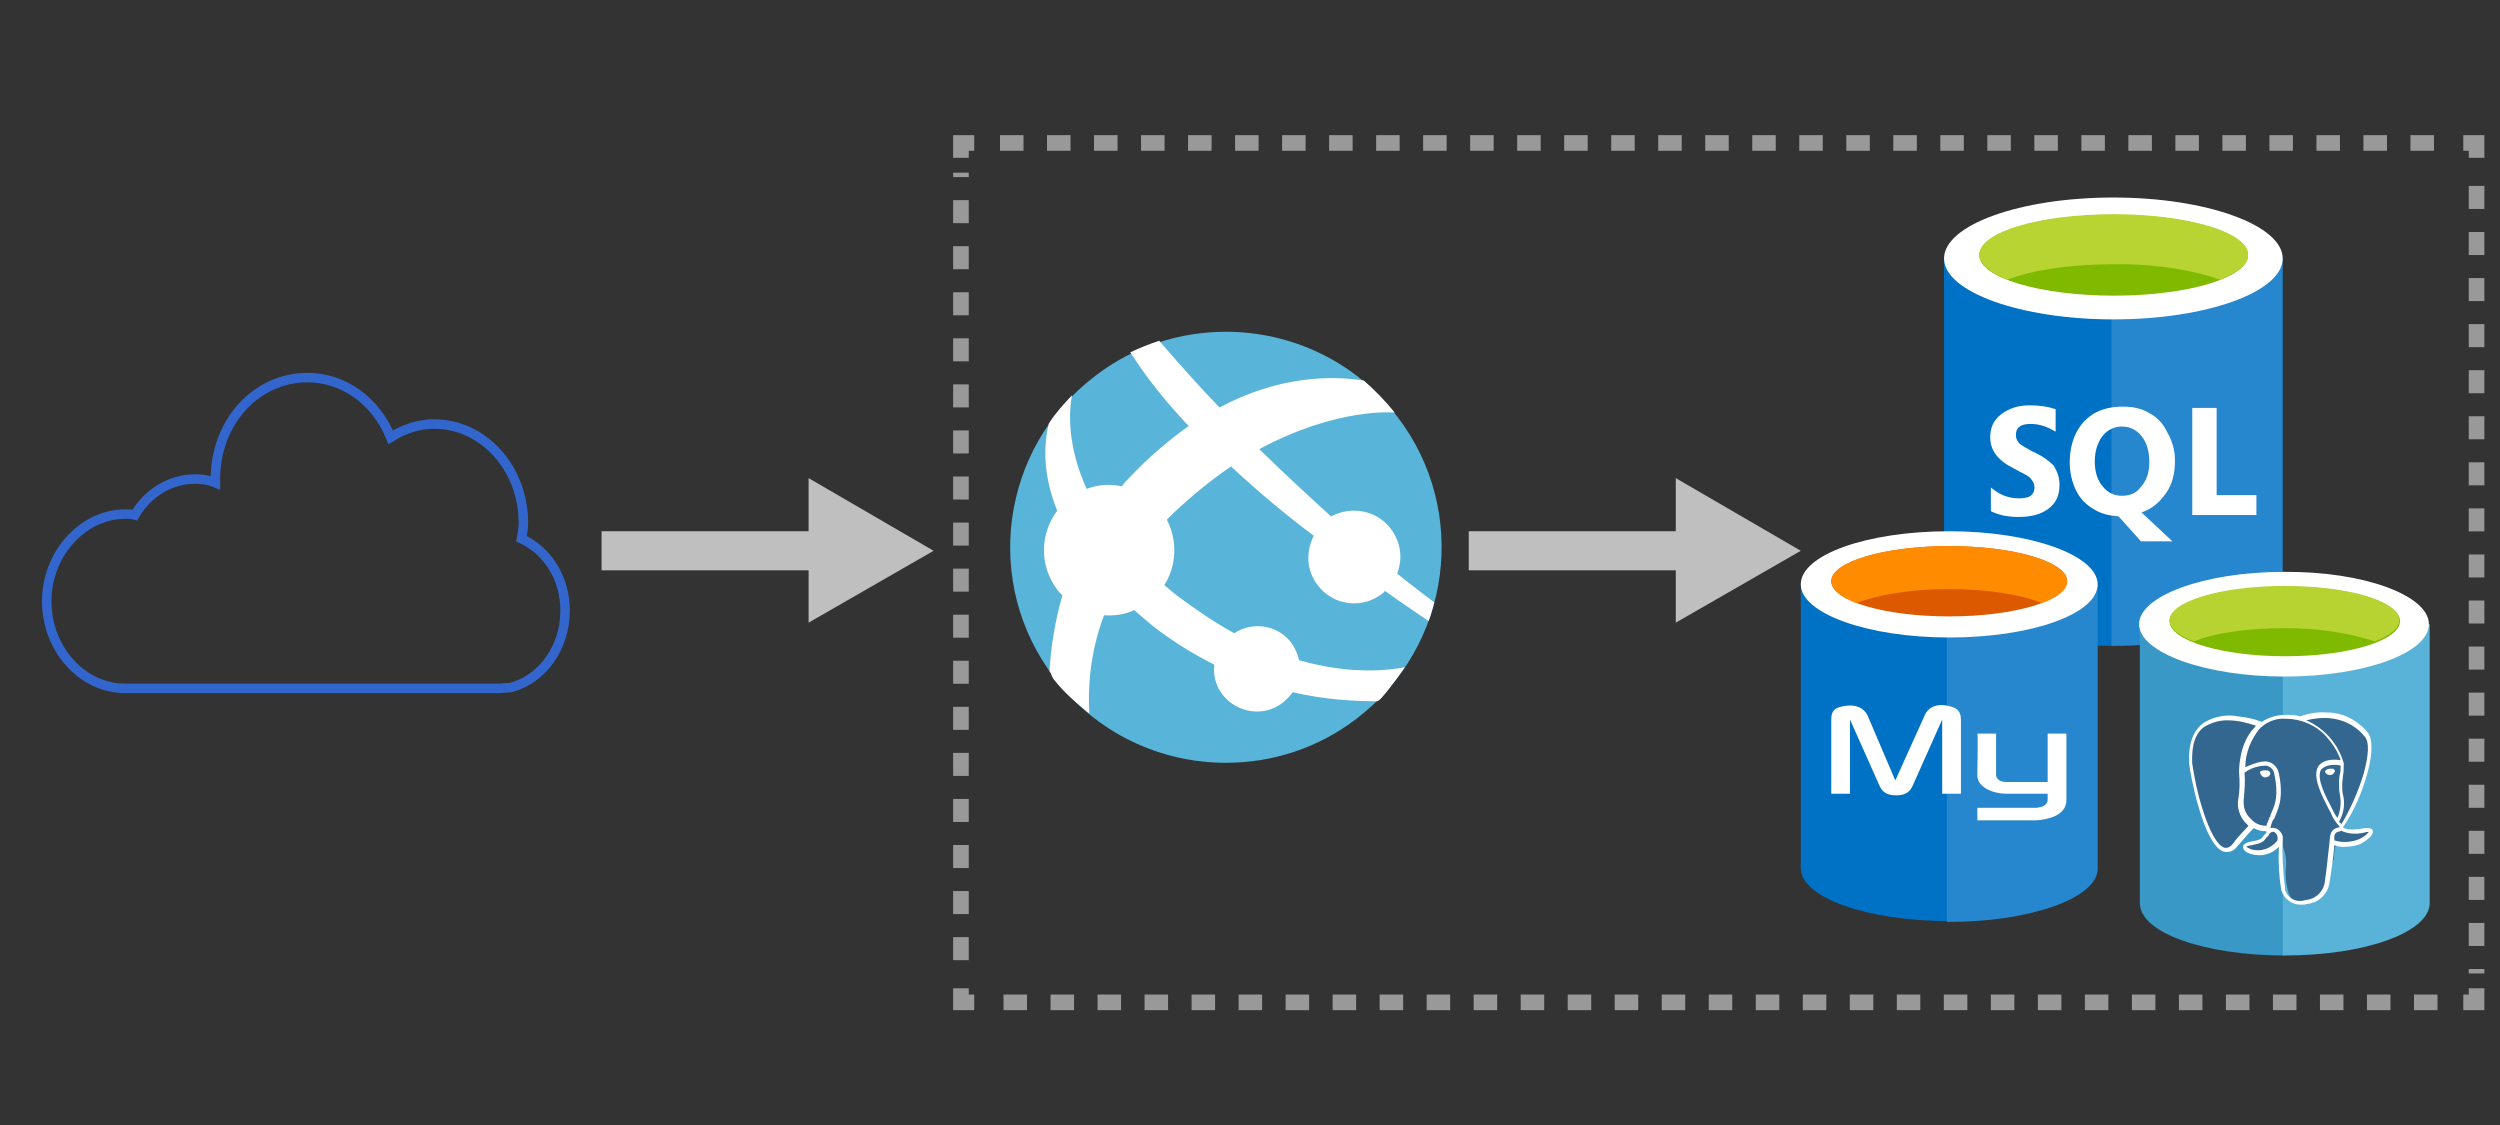 <?xml version="1.0" encoding="utf-8"?>
<!-- Generator: Adobe Illustrator 22.0.1, SVG Export Plug-In . SVG Version: 6.00 Build 0)  -->
<svg version="1.0" xmlns="http://www.w3.org/2000/svg" xmlns:xlink="http://www.w3.org/1999/xlink" x="0px" y="0px"
	 viewBox="0 0 320 144" style="enable-background:new 0 0 320 144;" xml:space="preserve">
<rect x="0" y="0" width="320" height="144" fill="#333333" stroke="none"/>
<style type="text/css">
	.st0{fill:#59B4D9;}
	.st1{fill:#FFFFFF;}
	.st2{fill:#0072C6;}
	.st3{opacity:0.15;fill:#FFFFFF;enable-background:new    ;}
	.st4{fill:#7FBA00;}
	.st5{fill:#B8D432;}
	.st6{fill:#FFFFFF;enable-background:new    ;}
	.st7{fill:#7D7D7D;stroke:#7D7D7D;stroke-width:0.625;stroke-linejoin:round;}
	.st8{fill:none;stroke:#3366CC;stroke-miterlimit:3;}
	.st9{fill:none;stroke:#BFBFBF;stroke-width:5;stroke-miterlimit:3;}
	.st10{fill:#BFBFBF;}
	.st11{fill:none;stroke:#999999;stroke-width:2;stroke-miterlimit:3;}
	.st12{fill:none;stroke:#999999;stroke-width:2;stroke-miterlimit:3;stroke-dasharray:3.009,3.009;}
	.st13{fill:none;stroke:#999999;stroke-width:2;stroke-miterlimit:3;stroke-dasharray:2.948,2.948;}
	.st14{fill:#DD5900;}
	.st15{fill:#FF8C00;}
	.st16{fill:#3998C5;}
	.st17{fill:#59B3D8;}
	.st18{fill:#7FB900;}
	.st19{fill:#B7D332;}
	.st20{fill:#336790;}
</style>
<g id="svg7775" inkscape:version="0.91 r13725" sodipodi:docname="basic-web-app.svg" xmlns:cc="http://creativecommons.org/ns#" xmlns:dc="http://purl.org/dc/elements/1.1/" xmlns:inkscape="http://www.inkscape.org/namespaces/inkscape" xmlns:rdf="http://www.w3.org/1999/02/22-rdf-syntax-ns#" xmlns:sodipodi="http://sodipodi.sourceforge.net/DTD/sodipodi-0.dtd" xmlns:svg="http://www.w3.org/2000/svg">
	
		<sodipodi:namedview  bordercolor="#666666" borderopacity="1.0" id="base" inkscape:current-layer="g5499" inkscape:cx="86.741712" inkscape:cy="10.429111" inkscape:document-units="px" inkscape:pageopacity="0.0" inkscape:pageshadow="2" inkscape:window-height="897" inkscape:window-maximized="1" inkscape:window-width="1536" inkscape:window-x="-8" inkscape:window-y="-8" inkscape:zoom="1.979899" pagecolor="#ffffff" showgrid="true" units="px" width="240in">
		</sodipodi:namedview>
	<g id="g4941-3" transform="matrix(0.821,0,0,0.821,5.44,894.336)">
		<path id="path3-3" inkscape:connector-curvature="0" class="st0" d="M204.9-977.3c-6.1,4.7-13.3,6.9-20.4,6.9
			c-10.1,0-20.1-4.5-26.7-13.2c-11.3-14.7-8.5-35.8,6.3-47.1c6.1-4.7,13.3-6.9,20.4-6.9c10.1,0,20.1,4.5,26.7,13.2
			C222.5-1009.7,219.7-988.6,204.9-977.3"/>
		<path id="path5-4" inkscape:connector-curvature="0" class="st1" d="M198.8-998.1c2.4,3.2,7,3.8,10.1,1.3c0.2-0.1,0.3-0.3,0.4-0.4
			c3.2,2.3,5.5,3.8,6.8,4.7c0.4-1,0.6-1.9,0.9-2.9c-1.3-1-3.2-2.4-5.8-4.5c0.9-2.3,0.6-4.9-1-7c-2.2-2.9-6.2-3.6-9.3-1.9
			c-3.4-3.1-7.2-6.6-11.2-10.5c12.3-6.6,21.1-5.7,21.1-5.7c-1.5-1.9-3.1-3.5-4.8-5c-5.2-0.8-13.3-0.7-22.5,4.2l0,0l0,0
			c-3.1-3.2-6.2-6.7-9.4-10.4c-1.5,0.5-3,1.1-4.5,1.8c2.4,3.8,5.5,7.7,9.1,11.5l0,0l0,0c-3,2.1-6.3,4.9-9.3,8.1
			c-0.4,0.4-0.8,0.8-1.1,1.3c-1.8-0.4-3.7-0.3-5.5,0.4c-3-6.6-2.8-11.8-2.3-14.6c-1.3,1.4-2.6,2.8-3.6,4.4c-0.8,3.2-1,7.9,1.3,13.6
			c-2.7,3.6-2.8,8.6,0,12.3c0.2,0.3,0.5,0.6,0.8,0.9c-1.2,4.2-1.8,8.3-2,11.8c0.3,0.4,0.3,0.8,0.6,1.2c1.6,2.1,3.6,3.8,5.6,5.4
			c-0.2-3.7,0-9.2,2.3-15.3c1.6,0.1,3.2-0.1,4.7-0.8c0.9,0.8,1.8,1.5,2.7,2.3c3.3,2.6,6.6,4.6,9.8,6.2c-0.2,1.6,0.2,3.3,1.3,4.7
			c2.3,2.9,6.5,3.5,9.4,1.2c0.6-0.5,1.1-1,1.5-1.6c5.2,1.2,9.8,1.4,13.2,1.4c0.5,0,2.9-3.3,4.3-5.3c-2.1,0.4-8.2,1.3-16.5-1.1
			c-0.2-0.9-0.6-1.9-1.2-2.7c-2.1-2.8-6-3.4-8.9-1.5c-2.9-1.6-5.9-3.6-9.1-6c-0.6-0.5-1.2-1-1.8-1.5c1.9-3,2.1-6.9,0.4-10.2
			c0.4-0.4,0.8-0.8,1.2-1.2c3.1-2.9,6-5.2,8.8-7.1c-0.1-0.1-0.2-0.2-0.3-0.3c0.1,0.1,0.2,0.2,0.3,0.3l0,0c4.2,3.9,8.6,7.6,12.9,10.8
			C196.9-1003.2,197.1-1000.3,198.8-998.1L198.8-998.1z"/>
	</g>
	<g id="g3366-3" transform="matrix(0.821,0,0,0.821,7.874,773.871)">
		<path id="path3-5-6" inkscape:connector-curvature="0" class="st2" d="M293.5-902.3v50.9c0,5.2,11.8,9.5,26.4,9.5v-60.4
			L293.5-902.3L293.5-902.3z"/>
		<path id="path5-3-4" inkscape:connector-curvature="0" class="st2" d="M319.6-841.9h0.3c14.5,0,26.4-4.3,26.4-9.5v-50.9h-26.7
			V-841.9L319.6-841.9z"/>
		<path id="path7-0" inkscape:connector-curvature="0" class="st3" d="M319.6-841.9h0.3c14.5,0,26.4-4.3,26.4-9.5v-50.9h-26.7
			V-841.9L319.6-841.9z"/>
		<path id="path9-9" inkscape:connector-curvature="0" class="st1" d="M346.3-902.3c0,5.2-11.8,9.5-26.4,9.5
			c-14.5,0-26.4-4.3-26.4-9.5s11.8-9.5,26.4-9.5C334.4-911.8,346.3-907.5,346.3-902.3"/>
		<path id="path11-5" inkscape:connector-curvature="0" class="st4" d="M340.9-902.8c0,3.5-9.4,6.3-20.9,6.3c-11.5,0-21-2.8-21-6.3
			c0-3.5,9.4-6.3,21-6.3S340.9-906.3,340.9-902.8"/>
		<path id="path13-5" inkscape:connector-curvature="0" class="st5" d="M336.5-899c2.7-1,4.4-2.4,4.4-3.9c0-3.5-9.4-6.3-21-6.3
			c-11.6,0-20.9,2.8-20.9,6.3c0,1.5,1.7,2.8,4.4,3.9c3.9-1.5,9.8-2.4,16.5-2.4C326.7-901.5,332.6-900.4,336.5-899"/>
		<path id="path15-8" inkscape:connector-curvature="0" class="st1" d="M311.5-867c0,1.6-0.5,2.8-1.7,3.7s-2.7,1.3-4.7,1.3
			c-1.7,0-3.1-0.3-4.3-0.9v-3.7c1.4,1.2,2.8,1.7,4.4,1.7c0.7,0,1.4-0.1,1.8-0.4c0.4-0.3,0.6-0.7,0.6-1.3s-0.2-0.9-0.6-1.4
			s-1.3-0.8-2.5-1.5c-2.5-1.2-3.8-2.8-3.8-4.9c0-1.5,0.5-2.7,1.7-3.6c1.2-0.9,2.6-1.4,4.4-1.4c1.7,0,2.9,0.2,4.1,0.6v3.5
			c-1.2-0.7-2.4-1.2-3.9-1.2c-0.7,0-1.3,0.1-1.7,0.4c-0.4,0.3-0.6,0.7-0.6,1.3s0.2,0.9,0.5,1.3c0.3,0.3,1,0.7,2.1,1.3
			c1.6,0.7,2.6,1.5,3.3,2.2C311.2-869,311.5-868.1,311.5-867L311.5-867z"/>
		<path id="path17-2" inkscape:connector-curvature="0" class="st1" d="M329.5-870.8c0,2-0.4,3.7-1.4,5.1s-2.1,2.4-3.8,3l4.8,4.5
			h-4.9l-3.5-3.9c-1.5-0.1-2.8-0.4-4-1.2c-1.2-0.7-2.1-1.7-2.7-3c-0.6-1.3-0.9-2.7-0.9-4.2c0-1.7,0.3-3.2,1-4.6
			c0.7-1.4,1.7-2.4,2.9-3.1c1.3-0.7,2.7-1,4.4-1c1.6,0,2.9,0.3,4.1,1c1.3,0.7,2.2,1.7,2.8,3C329.1-873.8,329.5-872.4,329.5-870.8
			L329.5-870.8z M325.5-870.6c0-1.7-0.4-3-1.2-4c-0.7-0.9-1.8-1.5-3-1.5c-1.3,0-2.3,0.5-3.1,1.5c-0.7,0.9-1.2,2.3-1.2,3.9
			c0,1.7,0.4,2.9,1.2,3.9s1.8,1.5,3,1.5c1.3,0,2.3-0.4,3-1.4C325.1-867.7,325.5-868.9,325.5-870.6L325.5-870.6z"/>
		<polygon id="polygon19-6" class="st1" points="336,-865.4 342.2,-865.4 342.2,-862.3 332.2,-862.3 332.2,-879 336,-879 		"/>
	</g>
	<path class="st6" d="M-4,0"/>
	<path id="path6849" inkscape:connector-curvature="0" sodipodi:nodetypes="cc" class="st7" d="M128.5,70.5"/>
	<g id="group24-48" transform="matrix(1.213,0,0,1.213,67.722,-78.305)">
		<title  id="title130">XMLID_1_</title>
		<g id="shape25-49">
			<title  id="title133">path12</title>
			<path id="path135" inkscape:connector-curvature="0" class="st8" d="M-3.2,137.2h-39.4c-4.6,0-8.3-4.2-8.3-9.2
				c0-5,3.8-9.2,8.3-9.2c0.4,0,0.6,0,1,0.1c1.4-2.4,3.8-3.8,6.4-3.8c0.7,0,1.4,0.1,2.1,0.4c0-0.1,0-0.3,0-0.4c0-6,4.3-10.7,9.7-10.7
				c3.8,0,7.2,2.4,8.8,6.3c1.4-0.9,3-1.4,4.6-1.4c5.2,0,9.4,4.7,9.4,10.4c0,0.6-0.1,1.2-0.2,1.7c2.8,1.3,4.6,4.2,4.6,7.6
				c0,3.9-2.4,7.2-5.7,8.1L-3.2,137.2z"/>
		</g>
	</g>
	<g>
		<g>
			<line class="st9" x1="77" y1="70.5" x2="106.2" y2="70.5"/>
			<g>
				<polygon class="st10" points="103.5,79.7 119.5,70.5 103.5,61.2 				"/>
			</g>
		</g>
	</g>
	<g>
		<g>
			<line class="st9" x1="188" y1="70.5" x2="217.2" y2="70.5"/>
			<g>
				<polygon class="st10" points="214.5,79.7 230.5,70.5 214.5,61.2 				"/>
			</g>
		</g>
	</g>
	<g>
		<g>
			<polyline class="st11" points="317,126.5 317,128.3 315.3,128.3 			"/>
			<line class="st12" x1="312" y1="128.3" x2="126.3" y2="128.3"/>
			<polyline class="st11" points="124.7,128.3 123,128.3 123,126.5 			"/>
			<line class="st13" x1="123" y1="122.9" x2="123" y2="22.1"/>
			<polyline class="st11" points="123,20.2 123,18.3 124.7,18.3 			"/>
			<line class="st12" x1="128" y1="18.3" x2="313.7" y2="18.3"/>
			<polyline class="st11" points="315.3,18.3 317,18.3 317,20.2 			"/>
			<line class="st13" x1="317" y1="23.8" x2="317" y2="124.6"/>
		</g>
	</g>
</g>
<g id="Layer_2">
	<g>
		<path class="st2" d="M230.5,74.8v36.3c0,3.8,8.5,6.8,19,6.8V74.8H230.5z"/>
		<path class="st2" d="M249.2,118h0.3c10.5,0,19-3.1,19-6.8V74.8h-19.3V118z"/>
		<path class="st3" d="M249.2,118h0.3c10.5,0,19-3.1,19-6.8V74.8h-19.3V118z"/>
		<path class="st1" d="M268.5,74.8c0,3.8-8.5,6.8-19,6.8c-10.5,0-19-3.1-19-6.8c0-3.8,8.5-6.8,19-6.8C260,68,268.5,71.1,268.5,74.8"
			/>
		<path class="st14" d="M264.6,74.4c0,2.5-6.8,4.5-15.1,4.5c-8.3,0-15.1-2-15.1-4.5c0-2.5,6.8-4.5,15.1-4.5S264.6,71.9,264.6,74.4"
			/>
		<path class="st15" d="M261.4,77.2c2-0.8,3.2-1.7,3.2-2.8c0-2.5-6.8-4.5-15.1-4.5c-8.3,0-15.1,2-15.1,4.5c0,1,1.2,2,3.2,2.8
			c2.8-1.1,7.1-1.8,11.9-1.8C254.4,75.4,258.7,76.1,261.4,77.2"/>
		<path class="st1" d="M234.4,101.6h2.4v-9.5l3.7,8.3c0.4,1,1,1.4,2.2,1.4c1.2,0,1.8-0.4,2.2-1.4l3.7-8.3v9.5h2.4v-9.5
			c0-0.9-0.4-1.4-1.1-1.6c-1.8-0.6-3.1-0.1-3.6,1.2l-3.7,8.2l-3.5-8.2c-0.5-1.2-1.8-1.7-3.6-1.2c-0.8,0.2-1.1,0.7-1.1,1.6
			L234.4,101.6L234.4,101.6z"/>
		<path class="st1" d="M253.1,93.9h2.4v5.2c0,0.3,0.1,1,1.4,1c0.7,0,5.2,0,5.2,0v-6.2h2.4c0,0,0,8.5,0,8.5c0,2.1-2.6,2.5-3.8,2.6
			h-7.6v-1.6c0,0,7.6,0,7.6,0c1.5-0.2,1.4-0.9,1.4-1.2v-0.6H257c-2.4,0-3.9-1.1-3.9-2.3C253.1,99.1,253.2,93.9,253.1,93.9
			L253.1,93.9z"/>
	</g>
</g>
<g id="Layer_3">
	<g>
		<path class="st16" d="M273.9,79.9v35.7c0,3.8,8.3,6.7,18.5,6.7V79.9H273.9z"/>
		<path class="st17" d="M292.2,122.3h0.3c10.3,0,18.5-3,18.5-6.7V79.9h-18.8V122.3z"/>
		<path class="st1" d="M310.9,79.9c0,3.7-8.3,6.7-18.5,6.7s-18.6-3.1-18.6-6.7s8.3-6.7,18.5-6.7C302.5,73.1,310.9,76.2,310.9,79.9"
			/>
		<path class="st18" d="M307.2,79.5c0,2.5-6.6,4.5-14.7,4.5c-8.1,0-14.8-2-14.8-4.5c0-2.5,6.6-4.4,14.7-4.4
			C300.5,75,307.2,77,307.2,79.5"/>
		<path class="st19" d="M304,82.1c2-0.8,3.1-1.7,3.1-2.7c0-2.5-6.6-4.4-14.7-4.4c-8.1,0-14.7,2-14.7,4.4c0,1,1.2,2,3.1,2.7
			c2.7-1.1,6.9-1.7,11.7-1.7C296.3,80.4,300.3,80.9,304,82.1"/>
		<path class="st20" d="M302.8,106.4c-2.9,0.6-3.1-0.4-3.1-0.4c3.1-4.6,4.4-10.5,3.3-11.9c-3.1-3.9-8.4-2.1-8.4-2h0
			c-0.6-0.1-1.3-0.2-2-0.2c-1.1-0.1-2.2,0.3-3.1,0.9c0,0-9.4-3.9-9,4.9c0.1,1.9,2.7,14.1,5.8,10.4c1.1-1.4,2.2-2.5,2.2-2.5
			c0.5,0.4,1.2,0.5,1.9,0.5l0.1,0c0,0.2,0,0.4,0,0.5c-0.8,0.9-0.6,1-2.1,1.4c-1.6,0.3-0.7,0.9,0,1.1c1.3,0.4,2.8,0,3.7-1.2l0,0.2
			c0.4,0.9,0.6,1.9,0.5,2.9c-0.1,0.9,0,1.9,0.2,2.8c0.2,0.7,0.5,2.2,2.6,1.7c1.5-0.2,2.7-1.4,2.8-3c0.1-1.1,0.3-1,0.3-2l0.2-0.5
			c0.2-1.6,0-2.1,1.1-1.8l0.3,0c0.8,0,1.7-0.1,2.4-0.4C303.3,107.1,304.1,106.1,302.8,106.4L302.8,106.4z"/>
		<path class="st1" d="M290.4,98.7c-0.1-0.1-0.3-0.1-0.4-0.1c-0.2,0-0.4,0-0.6,0.1c-0.1,0-0.1,0.1-0.1,0.2c0,0.2,0.3,0.6,0.6,0.6
			h0.1c0.3,0,0.5-0.2,0.6-0.4v0C290.6,98.9,290.6,98.8,290.4,98.7z"/>
		<path class="st1" d="M298.6,98.4c-0.1,0-0.3,0-0.4,0c-0.3,0-0.6,0.2-0.6,0.4l0,0c0.1,0.2,0.3,0.4,0.6,0.4h0.1
			c0.2,0,0.3-0.1,0.4-0.2c0.1-0.1,0.1-0.2,0.2-0.3C298.8,98.5,298.7,98.4,298.6,98.4z"/>
		<path class="st1" d="M303.7,106.3c-0.1-0.4-0.8-0.3-1-0.3c-2.1,0.4-2.7,0-2.8-0.1c1.5-2.2,2.5-4.6,3.2-7.2c0.6-2.3,0.6-4.1,0-4.9
			c-1.3-1.6-3.2-2.6-5.2-2.6c-1.2-0.1-2.4,0.1-3.5,0.5h0h0l0,0h0c-0.6-0.2-1.2-0.2-1.8-0.2c-1.1,0-2.2,0.3-3.1,0.9
			c-1-0.4-2-0.6-3-0.7c-1.5-0.3-3.1,0-4.4,0.8c-1.4,1-2,2.7-1.9,5.2c0.1,1.2,1.8,10.4,4.4,11.3c0.7,0.2,1.4-0.1,1.8-0.7
			c1-1.1,1.8-2.1,2.1-2.3c0.5,0.3,1,0.4,1.6,0.4c0,0.1,0,0.1,0,0.2c-0.1,0.1-0.2,0.2-0.3,0.3c-0.4,0.5-0.4,0.6-1.6,0.8
			c-0.5,0.1-1.1,0.3-1.1,0.7c0,0.5,0.6,0.8,1,0.9c1.3,0.4,2.6,0.1,3.6-0.9c-0.1,1.8,0,3.7,0.3,5.5c0.3,1.1,1.3,1.9,2.5,1.9
			c0.3,0,0.6,0,0.8-0.1c1.5-0.1,2.8-1.4,2.9-2.9c0.2-1,0.5-3.4,0.6-4.6c0.4,0.1,0.7,0.2,1.1,0.2c0.8,0,1.6-0.1,2.3-0.4
			C302.9,107.6,303.9,106.9,303.7,106.3z M298.2,107.6c-0.1,0.7-0.4,3.9-0.6,5.1c-0.1,1.3-1.1,2.4-2.5,2.5c-1.1,0.4-2.3-0.2-2.6-1.3
			c0-0.1,0-0.1,0-0.2c-0.3-2.1-0.4-4.3-0.3-6.4c0,0,0-0.1,0-0.1c0-0.4-0.3-0.8-0.7-1.1h0c-0.3-0.1-0.6-0.2-0.9-0.1
			c0.1-0.4,0.2-0.8,0.4-1.1l0.1-0.1c0.1-0.2,0.1-0.3,0.2-0.5c0.4-1,1-2.3,0.4-5.3c-0.2-1-1.1-1.7-2.1-1.5l-0.1,0
			c-0.7,0.1-1.4,0.4-2.1,0.7c0-1.8,0.7-3.5,1.8-4.9c0.9-0.9,2.1-1.4,3.4-1.3c1.9,0,3.8,0.8,5.1,2.2c0.8,0.9,1.5,1.9,1.9,3.1
			c-1.4-0.2-2.3,0.1-2.8,0.7c-1,1.4,0.6,4.2,1.3,5.6c0.1,0.2,0.3,0.5,0.3,0.6c0.2,0.5,0.5,0.9,0.8,1.3c0.1,0.1,0.2,0.2,0.3,0.4h-0.1
			C298.9,106,298.2,106.2,298.2,107.6L298.2,107.6z M284.7,108.5c-0.9-0.3-1.9-2.1-2.8-5c-0.6-1.9-1-3.8-1.3-5.8
			c-0.1-2.3,0.4-3.9,1.6-4.7c0.9-0.5,1.8-0.8,2.9-0.8c1.3,0,2.5,0.3,3.7,0.7l0,0c-0.1,0-0.1,0.1-0.2,0.2c-2.1,2.1-2,5.7-2,5.8v0
			c0.1,1.1,0.1,2.3-0.1,3.4c-0.2,1.1,0.2,2.3,1,3.1c0.1,0.1,0.2,0.2,0.3,0.3c-0.3,0.4-1.2,1.2-2,2.3l0,0
			C285.5,108.4,285.1,108.6,284.7,108.5L284.7,108.5z M287.2,102.3c0.1-1.1,0.2-2.3,0.1-3.4c0.8-0.6,1.8-0.9,2.8-0.9
			c0.5,0.1,0.9,0.5,1,1c0.6,2.8,0.1,4-0.3,4.9c-0.1,0.2-0.2,0.4-0.2,0.6l-0.1,0.1c-0.1,0.4-0.3,0.7-0.4,1.1c-0.8,0-1.5-0.3-2-0.9
			C287.4,104.2,287.1,103.3,287.2,102.3z M290.5,106.7L290.5,106.7c0.2-0.2,0.4-0.3,0.6-0.2l0,0c0.4,0.2,0.5,0.7,0.4,1.1
			c-0.8,1-2.1,1.5-3.4,1.1l0,0c-0.2-0.1-0.4-0.2-0.6-0.3c0.2-0.1,0.4-0.2,0.7-0.2c1.3-0.3,1.5-0.4,1.9-1
			C290.3,107.1,290.4,106.9,290.5,106.7L290.5,106.7z M298.8,104.1c-0.1-0.2-0.2-0.4-0.3-0.6l0,0c-0.6-1.2-2.1-3.8-1.4-5
			c0.4-0.4,1-0.6,1.6-0.6c0.3,0,0.6,0,0.9,0.1c0,0.4,0,0.8-0.1,1.1c-0.1,0.4-0.1,0.8-0.1,1.2c0,0.5,0,0.9,0.1,1.4c0.2,1,0.1,2-0.3,3
			C299,104.4,298.9,104.3,298.8,104.1L298.8,104.1z M302.5,99.2c-0.7,2.2-1.6,4.3-2.8,6.3c0-0.1-0.1-0.1-0.2-0.2l-0.1-0.1l0,0
			c0.6-1.1,0.8-2.3,0.5-3.5c-0.1-0.4-0.1-0.8-0.1-1.3c0-0.4,0.1-0.8,0.1-1.1c0.1-0.5,0.1-0.9,0.1-1.4c0-0.1,0-0.1,0-0.2
			c-0.7-2.5-2.5-4.5-4.8-5.5c4.4-1.1,6.7,1.1,7.5,2.1C303.3,95,303.2,96.7,302.5,99.2L302.5,99.2z M299.5,106.4c0.1,0,0.1,0,0.2-0.1
			c0,0,0.1,0.1,0.1,0.1c1,0.4,2.1,0.4,3.1,0.1c0.1,0,0.2,0,0.3,0c-0.3,0.4-0.8,0.7-1.2,0.9c-1,0.4-2.1,0.5-3.1,0.2
			c-0.1,0-0.1-0.1-0.1-0.1C298.7,106.6,299.1,106.5,299.5,106.4L299.5,106.4z"/>
	</g>
</g>
</svg>
